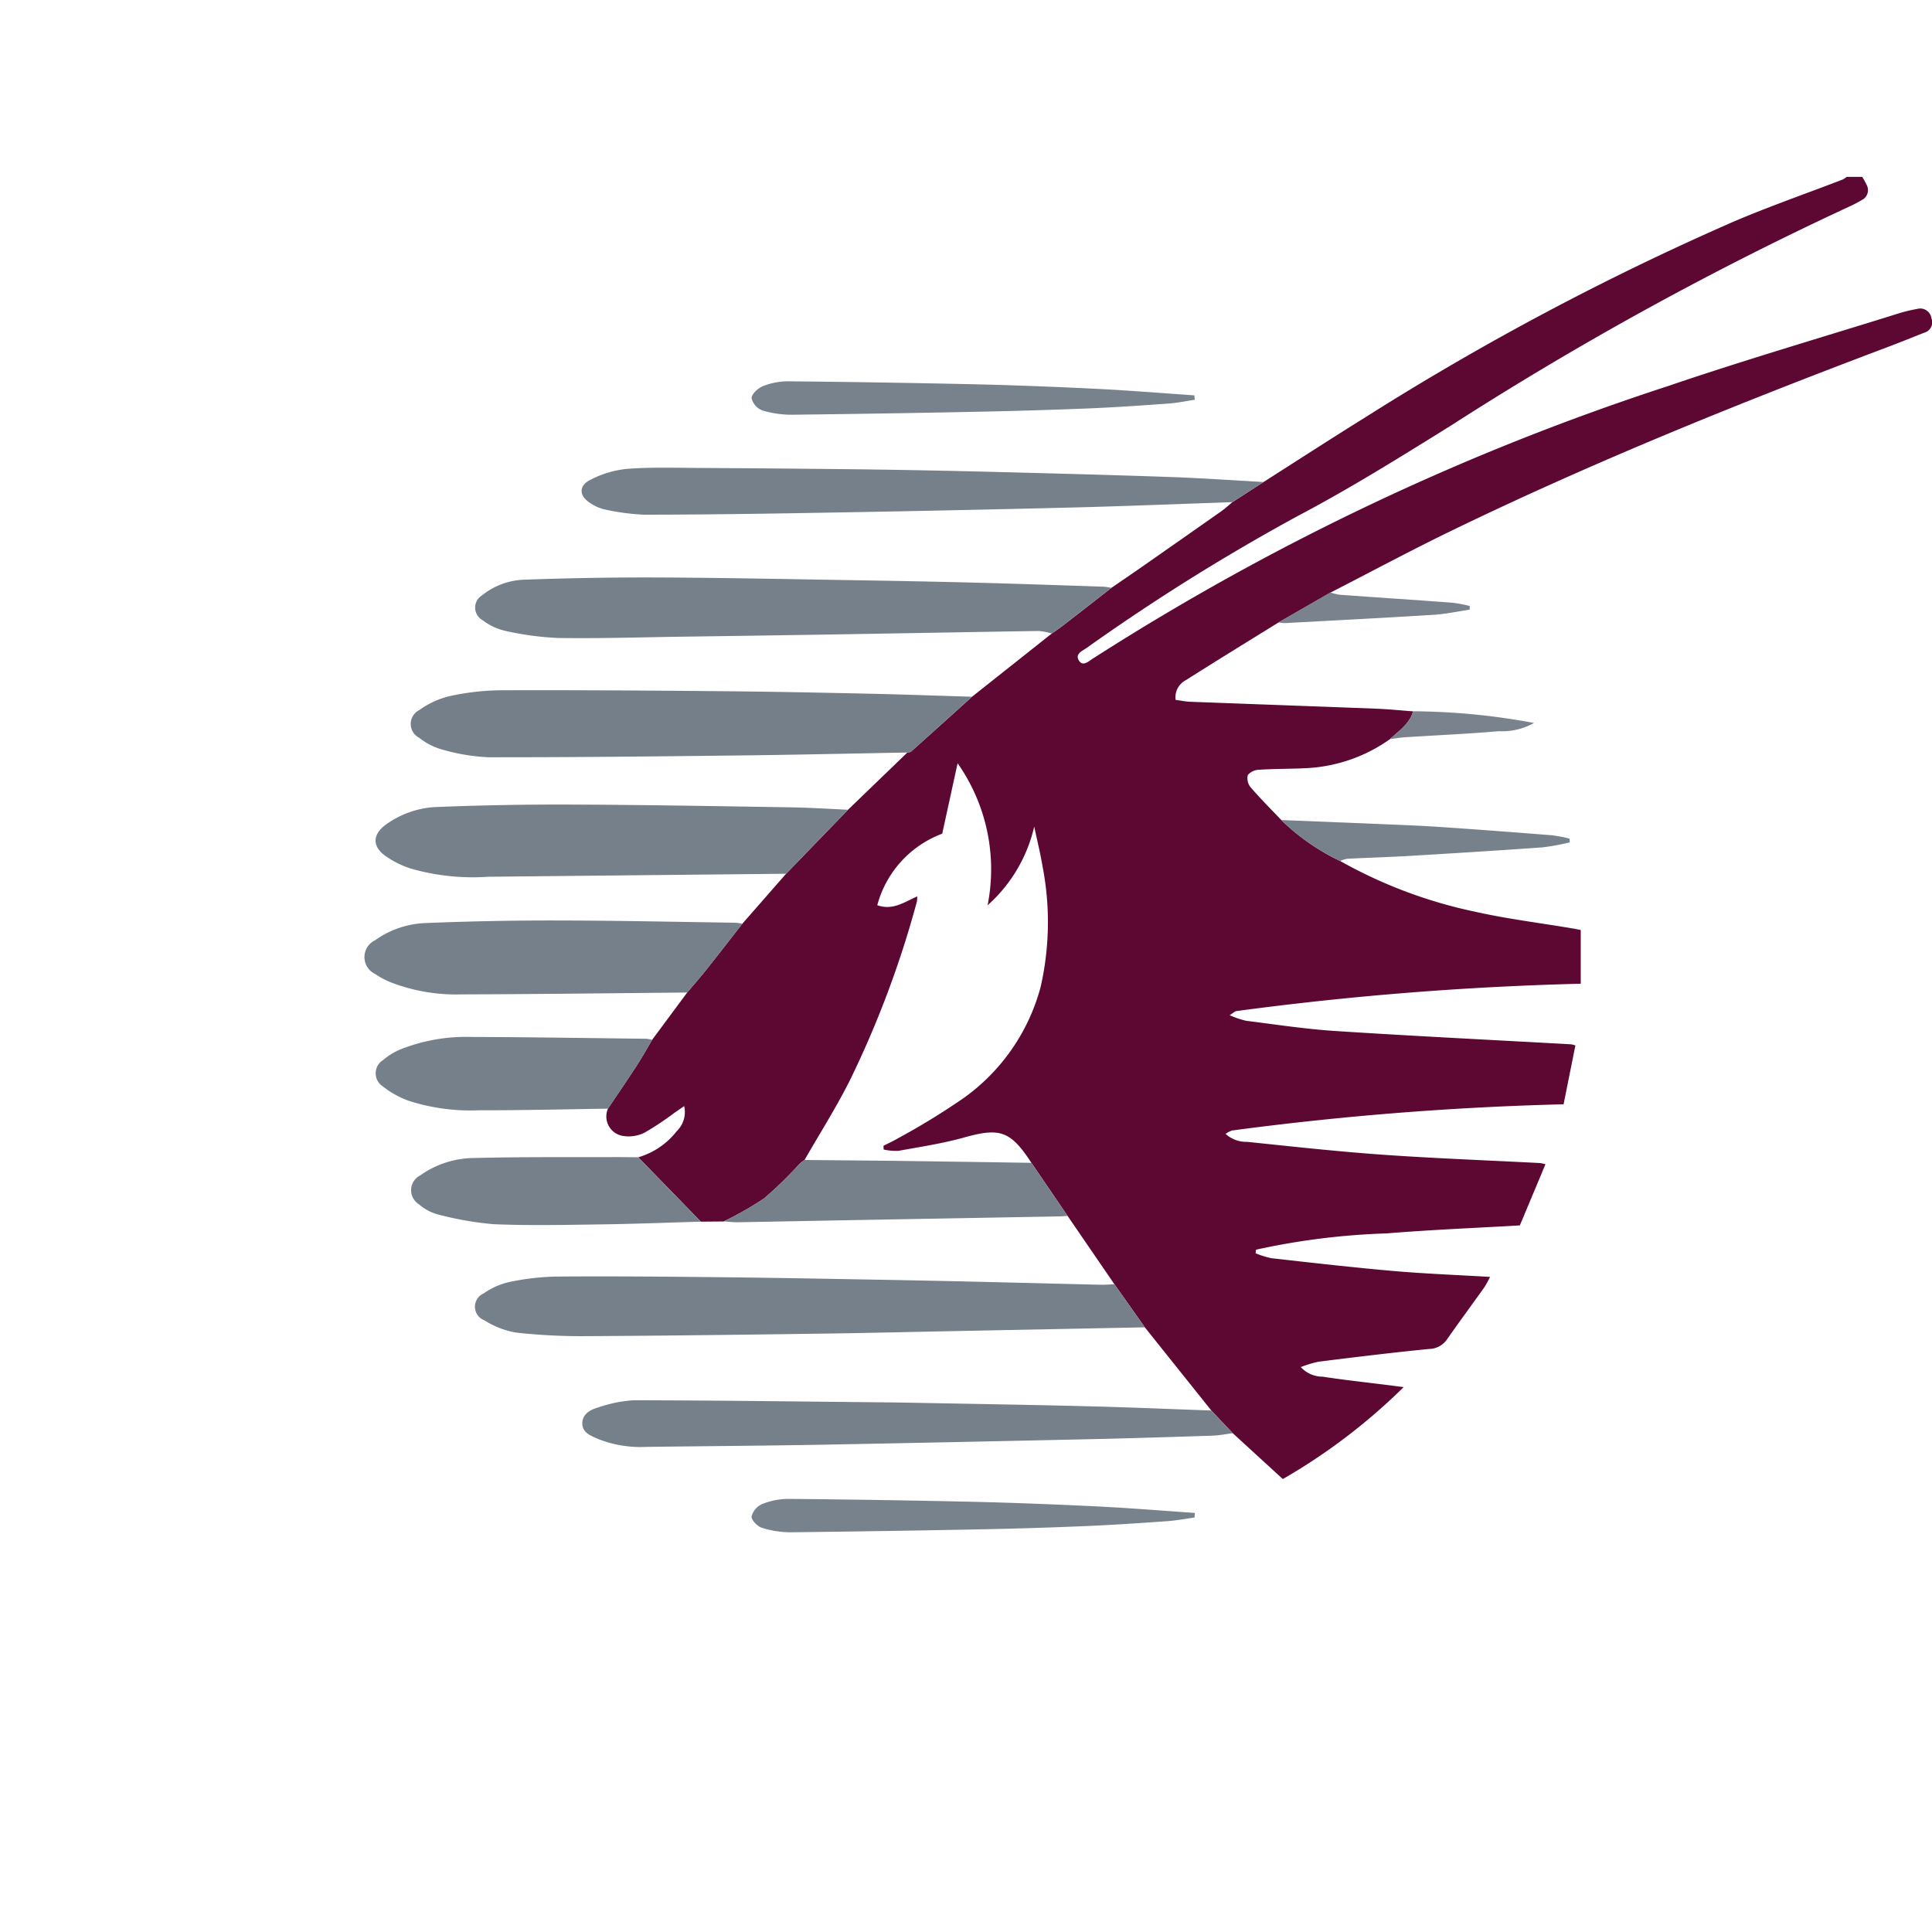 <svg id="Слой_1" data-name="Слой 1" xmlns="http://www.w3.org/2000/svg" viewBox="0 0 52 52"><defs><style>.cls-1{fill:#5d0833;}.cls-2{fill:#75808b;}.cls-3{fill:#757f8a;}.cls-4{fill:#76808b;}.cls-5{fill:#75808a;}.cls-6{fill:#77828d;}.cls-7{fill:#77818c;}.cls-8{fill:#79828d;}</style></defs><title>QR</title><path class="cls-1" d="M26.162,18.753l2.147-1.702c.102-.072.206-.141.305-.218q.651-.504,1.299-1.011c.274-.188.55-.375.822-.565q1.075-.75,2.147-1.504c.101-.071.191-.158.287-.237l.84-.543c.906-.577,1.808-1.162,2.72-1.729a73.912,73.912,0,0,1,9.902-5.266c.975-.418,1.98-.766,2.97-1.148a.535.535,0,0,0,.103-.07h.417a1.811,1.811,0,0,1,.115.207.297.297,0,0,1-.124.417c-.101.056-.201.114-.306.161a89.189,89.189,0,0,0-10.744,5.903c-1.363.849-2.723,1.697-4.147,2.448a55.847,55.847,0,0,0-5.672,3.546c-.116.08-.315.159-.203.338.103.164.249.028.36-.045a67.353,67.353,0,0,1,15.486-7.341c2.075-.707,4.182-1.322,6.276-1.977a4.438,4.438,0,0,1,.438-.102.304.304,0,0,1,.385.254.289.289,0,0,1-.196.386c-.332.132-.664.266-.998.392-3.966,1.496-7.894,3.081-11.711,4.931-1.101.533-2.18,1.113-3.269,1.671l-1.4.805c-.834.517-1.67,1.03-2.499,1.556a.516.516,0,0,0-.27.527c.131.018.262.046.393.051,1.665.063,3.331.122,4.996.186.335.013.669.047,1.003.072-.096.343-.386.524-.624.749a4.242,4.242,0,0,1-2.296.782c-.404.019-.81.014-1.214.04a.428.428,0,0,0-.315.142.38.38,0,0,0,.076.331c.263.306.549.591.827.883A5.885,5.885,0,0,0,36.071,23.174a12.764,12.764,0,0,0,3.649,1.369c.855.191,1.729.298,2.595.444.068.011.135.025.231.044v1.446a85.38,85.38,0,0,0-9.272.737c-.041.008-.077.046-.178.11a2.498,2.498,0,0,0,.441.15c.803.101,1.604.224,2.411.276,2.113.137,4.228.24,6.342.358a.817.817,0,0,1,.112.03l-.318,1.584a83.044,83.044,0,0,0-8.926.706.735.735,0,0,0-.171.091.823.823,0,0,0,.58.214c1.219.126,2.438.261,3.66.347,1.408.099,2.819.151,4.229.224a1.071,1.071,0,0,1,.14.032l-.689,1.646c-1.206.07-2.396.117-3.581.215a19.087,19.087,0,0,0-3.521.439l-.01.096a2.344,2.344,0,0,0,.433.134c1.091.122,2.183.248,3.276.343.853.074,1.709.106,2.6.159a2.558,2.558,0,0,1-.148.273c-.335.471-.679.935-1.01,1.409a.596.596,0,0,1-.489.258c-.989.098-1.976.219-2.962.341a3.07,3.07,0,0,0-.484.146.791.791,0,0,0,.586.258c.571.088,1.146.15,1.72.222.136.017.271.035.463.059a16,16,0,0,1-3.253,2.475L33.18,38.575l-.577-.611-1.79-2.239-.818-1.159-1.261-1.84-.973-1.428c-.565-.865-.848-.952-1.813-.682-.576.161-1.172.251-1.762.358a1.534,1.534,0,0,1-.402-.034l-.006-.1c.129-.067.263-.126.388-.201a19.141,19.141,0,0,0,1.768-1.083,5.374,5.374,0,0,0,2.075-2.994,7.857,7.857,0,0,0,.052-3.239c-.06-.361-.149-.717-.225-1.075A4.047,4.047,0,0,1,26.581,24.366a4.966,4.966,0,0,0-.807-3.823l-.414,1.896a2.838,2.838,0,0,0-1.748,1.925c.425.148.733-.089,1.076-.237a.841.841,0,0,1-.009.137,26.957,26.957,0,0,1-1.81,4.825c-.368.73-.808,1.424-1.216,2.134a1.261,1.261,0,0,0-.132.101,10.603,10.603,0,0,1-.952.929,8.795,8.795,0,0,1-1.093.623l-.612.005L17.179,31.149a2.038,2.038,0,0,0,1.036-.704.713.713,0,0,0,.2-.674c-.098.068-.178.123-.259.178a8.104,8.104,0,0,1-.805.535.957.957,0,0,1-.562.093.531.531,0,0,1-.426-.738c.258-.385.521-.767.773-1.156.147-.227.279-.464.417-.697l.944-1.273c.169-.201.342-.399.506-.604.329-.414.653-.832.979-1.249L21.158,23.517l1.667-1.723,1.598-1.541c.033-.007.075-.003.097-.023Q25.343,19.494,26.162,18.753Z"/><path class="cls-2" d="M29.995,34.566l.818,1.159q-2.549.051-5.099.101c-1.179.023-2.358.052-3.538.068-2.128.029-4.256.058-6.384.068a15.745,15.745,0,0,1-1.896-.095,2.306,2.306,0,0,1-.861-.332.39.39,0,0,1-.016-.723,1.925,1.925,0,0,1,.688-.306,6.738,6.738,0,0,1,1.268-.147c1.434-.011,2.869.001,4.303.016,1.445.015,2.891.042,4.336.068q1.63.029,3.26.069c.913.021,1.826.046,2.739.067C29.741,34.582,29.868,34.571,29.995,34.566Z"/><path class="cls-3" d="M26.162,18.753q-.82.74-1.641,1.478c-.022.019-.064.016-.097.023-1.503.027-3.006.062-4.509.079-2.255.026-4.51.051-6.766.049a5.344,5.344,0,0,1-1.257-.211,1.733,1.733,0,0,1-.61-.314.418.418,0,0,1,.006-.747,2.318,2.318,0,0,1,.808-.372,6.679,6.679,0,0,1,1.371-.159c2.001-.007,4.003.007,6.004.025,1.307.012,2.613.038,3.92.067C24.314,18.691,25.238,18.725,26.162,18.753Z"/><path class="cls-4" d="M29.912,15.822q-.649.506-1.299,1.011c-.099.076-.203.145-.305.218a1.697,1.697,0,0,0-.348-.068c-1.724.026-3.448.059-5.172.087q-2.239.037-4.477.067c-1.099.016-2.198.051-3.297.034a8.058,8.058,0,0,1-1.435-.196,1.593,1.593,0,0,1-.588-.281.387.387,0,0,1-.016-.671,1.918,1.918,0,0,1,1.189-.422q1.785-.065,3.572-.058c1.724.008,3.448.044,5.172.072,1.111.018,2.221.038,3.332.067,1.156.03,2.312.071,3.468.109A1.867,1.867,0,0,1,29.912,15.822Z"/><path class="cls-5" d="M22.825,21.794,21.158,23.517q-4.011.04-8.021.081a6.025,6.025,0,0,1-2.093-.224,2.52,2.52,0,0,1-.702-.36c-.325-.251-.305-.556.026-.806a2.497,2.497,0,0,1,1.424-.489q1.802-.071,3.607-.064c1.956.008,3.912.043,5.868.074C21.786,21.737,22.306,21.772,22.825,21.794Z"/><path class="cls-4" d="M34.008,12.973l-.84.543c-1.468.05-2.936.11-4.405.146q-3.436.085-6.872.142c-1.516.027-3.032.047-4.548.049a6.111,6.111,0,0,1-1.06-.14,1.133,1.133,0,0,1-.38-.162c-.319-.196-.34-.473-.012-.637a2.725,2.725,0,0,1,.981-.294c.632-.049,1.27-.029,1.905-.025q2.153.012,4.306.036,1.805.023,3.61.069c1.596.04,3.192.083,4.788.138C32.324,12.867,33.166,12.927,34.008,12.973Z"/><path class="cls-4" d="M32.603,37.964l.577.611c-.183.023-.365.06-.549.066-1.098.036-2.197.071-3.295.095q-3.591.08-7.181.148c-1.585.028-3.169.039-4.754.059a3.107,3.107,0,0,1-1.29-.208c-.199-.086-.444-.17-.438-.433.006-.255.233-.367.445-.426a3.6,3.6,0,0,1,.943-.188c2.129.004,4.257.032,6.386.053.289.003.579.005.868.01,1.631.031,3.262.056,4.892.097C30.339,37.875,31.471,37.924,32.603,37.964Z"/><path class="cls-2" d="M19.983,24.861c-.326.416-.65.835-.979,1.249-.164.206-.337.403-.506.604-2.025.018-4.049.044-6.074.05a4.863,4.863,0,0,1-1.901-.323,2.161,2.161,0,0,1-.426-.227.501.501,0,0,1-.004-.905,2.493,2.493,0,0,1,1.361-.465q1.766-.072,3.536-.069c1.596.002,3.193.037,4.789.06A1.782,1.782,0,0,1,19.983,24.861Z"/><path class="cls-2" d="M17.555,27.987c-.139.233-.27.47-.417.697-.252.389-.515.771-.773,1.156-1.155.016-2.309.046-3.464.043a5.409,5.409,0,0,1-1.911-.259,2.458,2.458,0,0,1-.687-.384.419.419,0,0,1,.008-.709,1.78,1.78,0,0,1,.468-.287,4.762,4.762,0,0,1,1.896-.334c1.571.004,3.141.03,4.712.048A1.016,1.016,0,0,1,17.555,27.987Z"/><path class="cls-4" d="M17.179,31.149l1.685,1.732c-.9.026-1.801.062-2.701.074-.96.013-1.922.035-2.88-.006a8.734,8.734,0,0,1-1.525-.27,1.275,1.275,0,0,1-.481-.265.446.446,0,0,1,.035-.779,2.528,2.528,0,0,1,1.465-.467c1.224-.033,2.449-.02,3.674-.024C16.693,31.142,16.936,31.146,17.179,31.149Z"/><path class="cls-2" d="M27.761,31.298l.973,1.428c-.081.005-.161.013-.242.014q-2.723.049-5.447.098c-1.064.019-2.127.041-3.191.059-.126.002-.252-.015-.378-.023a8.795,8.795,0,0,0,1.093-.623,10.603,10.603,0,0,0,.952-.929,1.258,1.258,0,0,1,.132-.101c.88.009,1.759.015,2.639.026Q26.026,31.271,27.761,31.298Z"/><path class="cls-6" d="M32.158,10.76c-.233.034-.466.084-.7.101-.714.051-1.429.102-2.145.131q-1.542.062-3.086.092-2.445.05-4.891.078a2.736,2.736,0,0,1-.815-.114.473.473,0,0,1-.292-.331c0-.111.171-.27.302-.322a1.813,1.813,0,0,1,.672-.132q2.498.024,4.995.079c1.109.026,2.218.069,3.326.124.875.043,1.748.116,2.622.175Z"/><path class="cls-6" d="M32.15,40.845c-.247.034-.494.081-.743.098-.715.051-1.43.099-2.145.13q-1.386.059-2.773.087-2.602.052-5.204.081a2.578,2.578,0,0,1-.778-.12c-.12-.037-.288-.21-.278-.305a.505.505,0,0,1,.286-.335,1.922,1.922,0,0,1,.705-.138q2.463.022,4.926.077c1.132.026,2.265.071,3.396.126.874.043,1.747.115,2.621.175Z"/><path class="cls-7" d="M36.071,23.174a5.885,5.885,0,0,1-1.586-1.103c.854.035,1.707.068,2.561.104.577.025,1.154.045,1.73.084,1.002.067,2.003.144,3.004.223a4.043,4.043,0,0,1,.464.09l.008.1a6.563,6.563,0,0,1-.737.135c-1.186.085-2.373.158-3.56.229-.565.033-1.131.049-1.696.078A.763.763,0,0,0,36.071,23.174Z"/><path class="cls-8" d="M34.408,16.752l1.4-.805a1.556,1.556,0,0,0,.255.061c1.013.073,2.027.14,3.04.215a3.853,3.853,0,0,1,.454.087l-0.0.099c-.322.047-.642.118-.965.138-1.337.084-2.675.152-4.013.224A.991.991,0,0,1,34.408,16.752Z"/><path class="cls-8" d="M37.408,19.893c.238-.225.528-.406.624-.749a18.17,18.17,0,0,1,3.255.315,1.743,1.743,0,0,1-.945.221c-.839.073-1.681.109-2.522.163C37.682,19.852,37.545,19.876,37.408,19.893Z"/></svg>
